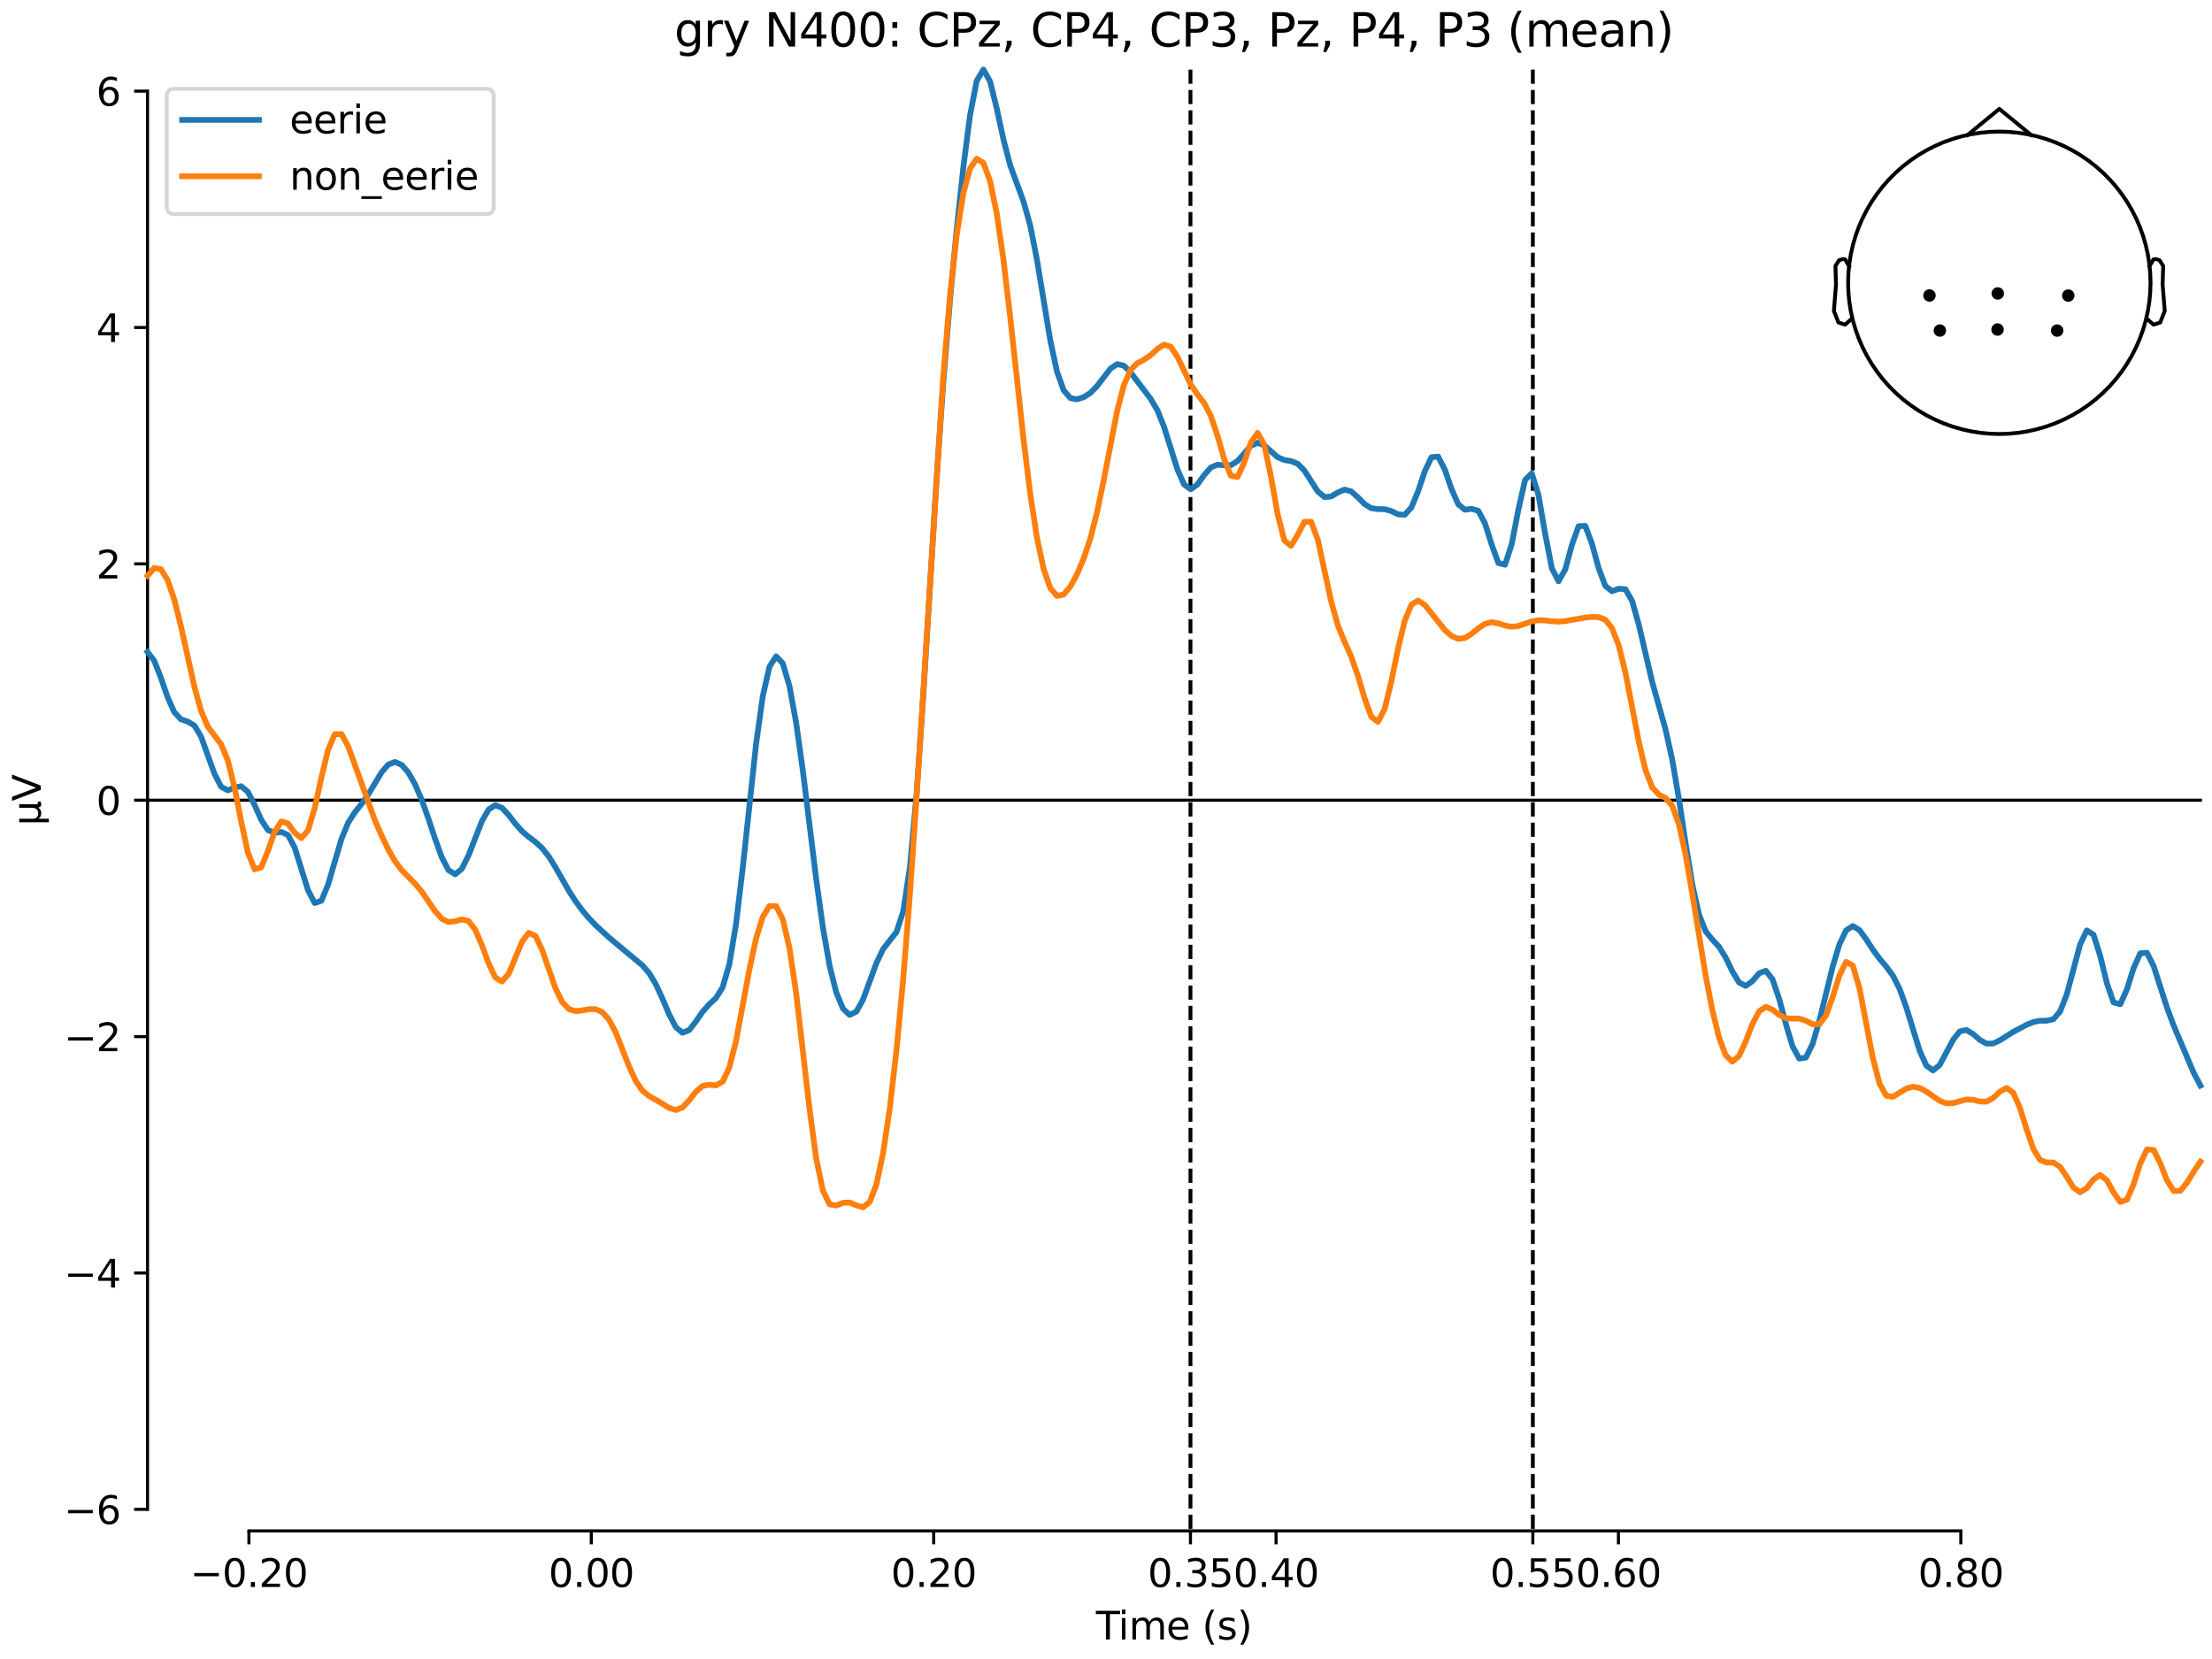 <?xml version="1.0" encoding="utf-8" standalone="no"?>
<!DOCTYPE svg PUBLIC "-//W3C//DTD SVG 1.1//EN"
  "http://www.w3.org/Graphics/SVG/1.1/DTD/svg11.dtd">
<svg xmlns:xlink="http://www.w3.org/1999/xlink" width="576pt" height="432pt" viewBox="0 0 576 432" xmlns="http://www.w3.org/2000/svg" version="1.1">
 <defs>
  <style type="text/css">*{stroke-linejoin: round; stroke-linecap: butt}</style>
 </defs>
 <g id="figure_1">
  <g id="patch_1">
   <path d="M 0 432 
L 576 432 
L 576 0 
L 0 0 
z
" style="fill: #ffffff"/>
  </g>
  <g id="axes_1">
   <g id="patch_2">
    <path d="M 38.421 398.644 
L 573 398.644 
L 573 18.118 
L 38.421 18.118 
L 38.421 398.644 
z
" style="fill: none; opacity: 0"/>
   </g>
   <g id="patch_3">
    <path d="M 38.421 393.032 
L 38.421 23.729 
" style="fill: none; stroke: #000000; stroke-width: 0.8; stroke-linejoin: miter; stroke-linecap: square"/>
   </g>
   <g id="LineCollection_1">
    <path d="M 309.994 18.118 
L 309.994 398.644 
" clip-path="url(#p05d4dc1beb)" style="fill: none; stroke-dasharray: 3.7,1.6; stroke-dashoffset: 0; stroke: #000000"/>
    <path d="M 399.148 18.118 
L 399.148 398.644 
" clip-path="url(#p05d4dc1beb)" style="fill: none; stroke-dasharray: 3.7,1.6; stroke-dashoffset: 0; stroke: #000000"/>
   </g>
   <g id="matplotlib.axis_1">
    <g id="xtick_1">
     <g id="line2d_1">
      <defs>
       <path id="m6ed264c4c6" d="M 0 0 
L 0 3.5 
" style="stroke: #000000; stroke-width: 0.8"/>
      </defs>
      <g>
       <use xlink:href="#m6ed264c4c6" x="64.819" y="398.644" style="stroke: #000000; stroke-width: 0.8"/>
      </g>
     </g>
     <g id="text_1">
      <!-- −0.20 -->
      <g transform="translate(49.496 413.242) scale(0.1 -0.1)">
       <defs>
        <path id="DejaVuSans-2212" d="M 678 2272 
L 4684 2272 
L 4684 1741 
L 678 1741 
L 678 2272 
z
" transform="scale(0.016)"/>
        <path id="DejaVuSans-30" d="M 2034 4250 
Q 1547 4250 1301 3770 
Q 1056 3291 1056 2328 
Q 1056 1369 1301 889 
Q 1547 409 2034 409 
Q 2525 409 2770 889 
Q 3016 1369 3016 2328 
Q 3016 3291 2770 3770 
Q 2525 4250 2034 4250 
z
M 2034 4750 
Q 2819 4750 3233 4129 
Q 3647 3509 3647 2328 
Q 3647 1150 3233 529 
Q 2819 -91 2034 -91 
Q 1250 -91 836 529 
Q 422 1150 422 2328 
Q 422 3509 836 4129 
Q 1250 4750 2034 4750 
z
" transform="scale(0.016)"/>
        <path id="DejaVuSans-2e" d="M 684 794 
L 1344 794 
L 1344 0 
L 684 0 
L 684 794 
z
" transform="scale(0.016)"/>
        <path id="DejaVuSans-32" d="M 1228 531 
L 3431 531 
L 3431 0 
L 469 0 
L 469 531 
Q 828 903 1448 1529 
Q 2069 2156 2228 2338 
Q 2531 2678 2651 2914 
Q 2772 3150 2772 3378 
Q 2772 3750 2511 3984 
Q 2250 4219 1831 4219 
Q 1534 4219 1204 4116 
Q 875 4013 500 3803 
L 500 4441 
Q 881 4594 1212 4672 
Q 1544 4750 1819 4750 
Q 2544 4750 2975 4387 
Q 3406 4025 3406 3419 
Q 3406 3131 3298 2873 
Q 3191 2616 2906 2266 
Q 2828 2175 2409 1742 
Q 1991 1309 1228 531 
z
" transform="scale(0.016)"/>
       </defs>
       <use xlink:href="#DejaVuSans-2212"/>
       <use xlink:href="#DejaVuSans-30" transform="translate(83.789 0)"/>
       <use xlink:href="#DejaVuSans-2e" transform="translate(147.412 0)"/>
       <use xlink:href="#DejaVuSans-32" transform="translate(179.199 0)"/>
       <use xlink:href="#DejaVuSans-30" transform="translate(242.822 0)"/>
      </g>
     </g>
    </g>
    <g id="xtick_2">
     <g id="line2d_2">
      <g>
       <use xlink:href="#m6ed264c4c6" x="153.973" y="398.644" style="stroke: #000000; stroke-width: 0.8"/>
      </g>
     </g>
     <g id="text_2">
      <!-- 0.00 -->
      <g transform="translate(142.84 413.242) scale(0.1 -0.1)">
       <use xlink:href="#DejaVuSans-30"/>
       <use xlink:href="#DejaVuSans-2e" transform="translate(63.623 0)"/>
       <use xlink:href="#DejaVuSans-30" transform="translate(95.41 0)"/>
       <use xlink:href="#DejaVuSans-30" transform="translate(159.033 0)"/>
      </g>
     </g>
    </g>
    <g id="xtick_3">
     <g id="line2d_3">
      <g>
       <use xlink:href="#m6ed264c4c6" x="243.128" y="398.644" style="stroke: #000000; stroke-width: 0.8"/>
      </g>
     </g>
     <g id="text_3">
      <!-- 0.20 -->
      <g transform="translate(231.995 413.242) scale(0.1 -0.1)">
       <use xlink:href="#DejaVuSans-30"/>
       <use xlink:href="#DejaVuSans-2e" transform="translate(63.623 0)"/>
       <use xlink:href="#DejaVuSans-32" transform="translate(95.41 0)"/>
       <use xlink:href="#DejaVuSans-30" transform="translate(159.033 0)"/>
      </g>
     </g>
    </g>
    <g id="xtick_4">
     <g id="line2d_4">
      <g>
       <use xlink:href="#m6ed264c4c6" x="309.994" y="398.644" style="stroke: #000000; stroke-width: 0.8"/>
      </g>
     </g>
     <g id="text_4">
      <!-- 0.35 -->
      <g transform="translate(298.861 413.242) scale(0.1 -0.1)">
       <defs>
        <path id="DejaVuSans-33" d="M 2597 2516 
Q 3050 2419 3304 2112 
Q 3559 1806 3559 1356 
Q 3559 666 3084 287 
Q 2609 -91 1734 -91 
Q 1441 -91 1130 -33 
Q 819 25 488 141 
L 488 750 
Q 750 597 1062 519 
Q 1375 441 1716 441 
Q 2309 441 2620 675 
Q 2931 909 2931 1356 
Q 2931 1769 2642 2001 
Q 2353 2234 1838 2234 
L 1294 2234 
L 1294 2753 
L 1863 2753 
Q 2328 2753 2575 2939 
Q 2822 3125 2822 3475 
Q 2822 3834 2567 4026 
Q 2313 4219 1838 4219 
Q 1578 4219 1281 4162 
Q 984 4106 628 3988 
L 628 4550 
Q 988 4650 1302 4700 
Q 1616 4750 1894 4750 
Q 2613 4750 3031 4423 
Q 3450 4097 3450 3541 
Q 3450 3153 3228 2886 
Q 3006 2619 2597 2516 
z
" transform="scale(0.016)"/>
        <path id="DejaVuSans-35" d="M 691 4666 
L 3169 4666 
L 3169 4134 
L 1269 4134 
L 1269 2991 
Q 1406 3038 1543 3061 
Q 1681 3084 1819 3084 
Q 2600 3084 3056 2656 
Q 3513 2228 3513 1497 
Q 3513 744 3044 326 
Q 2575 -91 1722 -91 
Q 1428 -91 1123 -41 
Q 819 9 494 109 
L 494 744 
Q 775 591 1075 516 
Q 1375 441 1709 441 
Q 2250 441 2565 725 
Q 2881 1009 2881 1497 
Q 2881 1984 2565 2268 
Q 2250 2553 1709 2553 
Q 1456 2553 1204 2497 
Q 953 2441 691 2322 
L 691 4666 
z
" transform="scale(0.016)"/>
       </defs>
       <use xlink:href="#DejaVuSans-30"/>
       <use xlink:href="#DejaVuSans-2e" transform="translate(63.623 0)"/>
       <use xlink:href="#DejaVuSans-33" transform="translate(95.41 0)"/>
       <use xlink:href="#DejaVuSans-35" transform="translate(159.033 0)"/>
      </g>
     </g>
    </g>
    <g id="xtick_5">
     <g id="line2d_5">
      <g>
       <use xlink:href="#m6ed264c4c6" x="332.282" y="398.644" style="stroke: #000000; stroke-width: 0.8"/>
      </g>
     </g>
     <g id="text_5">
      <!-- 0.40 -->
      <g transform="translate(321.15 413.242) scale(0.1 -0.1)">
       <defs>
        <path id="DejaVuSans-34" d="M 2419 4116 
L 825 1625 
L 2419 1625 
L 2419 4116 
z
M 2253 4666 
L 3047 4666 
L 3047 1625 
L 3713 1625 
L 3713 1100 
L 3047 1100 
L 3047 0 
L 2419 0 
L 2419 1100 
L 313 1100 
L 313 1709 
L 2253 4666 
z
" transform="scale(0.016)"/>
       </defs>
       <use xlink:href="#DejaVuSans-30"/>
       <use xlink:href="#DejaVuSans-2e" transform="translate(63.623 0)"/>
       <use xlink:href="#DejaVuSans-34" transform="translate(95.41 0)"/>
       <use xlink:href="#DejaVuSans-30" transform="translate(159.033 0)"/>
      </g>
     </g>
    </g>
    <g id="xtick_6">
     <g id="line2d_6">
      <g>
       <use xlink:href="#m6ed264c4c6" x="399.148" y="398.644" style="stroke: #000000; stroke-width: 0.8"/>
      </g>
     </g>
     <g id="text_6">
      <!-- 0.55 -->
      <g transform="translate(388.016 413.242) scale(0.1 -0.1)">
       <use xlink:href="#DejaVuSans-30"/>
       <use xlink:href="#DejaVuSans-2e" transform="translate(63.623 0)"/>
       <use xlink:href="#DejaVuSans-35" transform="translate(95.41 0)"/>
       <use xlink:href="#DejaVuSans-35" transform="translate(159.033 0)"/>
      </g>
     </g>
    </g>
    <g id="xtick_7">
     <g id="line2d_7">
      <g>
       <use xlink:href="#m6ed264c4c6" x="421.437" y="398.644" style="stroke: #000000; stroke-width: 0.8"/>
      </g>
     </g>
     <g id="text_7">
      <!-- 0.60 -->
      <g transform="translate(410.304 413.242) scale(0.1 -0.1)">
       <defs>
        <path id="DejaVuSans-36" d="M 2113 2584 
Q 1688 2584 1439 2293 
Q 1191 2003 1191 1497 
Q 1191 994 1439 701 
Q 1688 409 2113 409 
Q 2538 409 2786 701 
Q 3034 994 3034 1497 
Q 3034 2003 2786 2293 
Q 2538 2584 2113 2584 
z
M 3366 4563 
L 3366 3988 
Q 3128 4100 2886 4159 
Q 2644 4219 2406 4219 
Q 1781 4219 1451 3797 
Q 1122 3375 1075 2522 
Q 1259 2794 1537 2939 
Q 1816 3084 2150 3084 
Q 2853 3084 3261 2657 
Q 3669 2231 3669 1497 
Q 3669 778 3244 343 
Q 2819 -91 2113 -91 
Q 1303 -91 875 529 
Q 447 1150 447 2328 
Q 447 3434 972 4092 
Q 1497 4750 2381 4750 
Q 2619 4750 2861 4703 
Q 3103 4656 3366 4563 
z
" transform="scale(0.016)"/>
       </defs>
       <use xlink:href="#DejaVuSans-30"/>
       <use xlink:href="#DejaVuSans-2e" transform="translate(63.623 0)"/>
       <use xlink:href="#DejaVuSans-36" transform="translate(95.41 0)"/>
       <use xlink:href="#DejaVuSans-30" transform="translate(159.033 0)"/>
      </g>
     </g>
    </g>
    <g id="xtick_8">
     <g id="line2d_8">
      <g>
       <use xlink:href="#m6ed264c4c6" x="510.592" y="398.644" style="stroke: #000000; stroke-width: 0.8"/>
      </g>
     </g>
     <g id="text_8">
      <!-- 0.80 -->
      <g transform="translate(499.459 413.242) scale(0.1 -0.1)">
       <defs>
        <path id="DejaVuSans-38" d="M 2034 2216 
Q 1584 2216 1326 1975 
Q 1069 1734 1069 1313 
Q 1069 891 1326 650 
Q 1584 409 2034 409 
Q 2484 409 2743 651 
Q 3003 894 3003 1313 
Q 3003 1734 2745 1975 
Q 2488 2216 2034 2216 
z
M 1403 2484 
Q 997 2584 770 2862 
Q 544 3141 544 3541 
Q 544 4100 942 4425 
Q 1341 4750 2034 4750 
Q 2731 4750 3128 4425 
Q 3525 4100 3525 3541 
Q 3525 3141 3298 2862 
Q 3072 2584 2669 2484 
Q 3125 2378 3379 2068 
Q 3634 1759 3634 1313 
Q 3634 634 3220 271 
Q 2806 -91 2034 -91 
Q 1263 -91 848 271 
Q 434 634 434 1313 
Q 434 1759 690 2068 
Q 947 2378 1403 2484 
z
M 1172 3481 
Q 1172 3119 1398 2916 
Q 1625 2713 2034 2713 
Q 2441 2713 2670 2916 
Q 2900 3119 2900 3481 
Q 2900 3844 2670 4047 
Q 2441 4250 2034 4250 
Q 1625 4250 1398 4047 
Q 1172 3844 1172 3481 
z
" transform="scale(0.016)"/>
       </defs>
       <use xlink:href="#DejaVuSans-30"/>
       <use xlink:href="#DejaVuSans-2e" transform="translate(63.623 0)"/>
       <use xlink:href="#DejaVuSans-38" transform="translate(95.41 0)"/>
       <use xlink:href="#DejaVuSans-30" transform="translate(159.033 0)"/>
      </g>
     </g>
    </g>
    <g id="text_9">
     <!-- Time (s) -->
     <g transform="translate(285.381 426.92) scale(0.1 -0.1)">
      <defs>
       <path id="DejaVuSans-54" d="M -19 4666 
L 3928 4666 
L 3928 4134 
L 2272 4134 
L 2272 0 
L 1638 0 
L 1638 4134 
L -19 4134 
L -19 4666 
z
" transform="scale(0.016)"/>
       <path id="DejaVuSans-69" d="M 603 3500 
L 1178 3500 
L 1178 0 
L 603 0 
L 603 3500 
z
M 603 4863 
L 1178 4863 
L 1178 4134 
L 603 4134 
L 603 4863 
z
" transform="scale(0.016)"/>
       <path id="DejaVuSans-6d" d="M 3328 2828 
Q 3544 3216 3844 3400 
Q 4144 3584 4550 3584 
Q 5097 3584 5394 3201 
Q 5691 2819 5691 2113 
L 5691 0 
L 5113 0 
L 5113 2094 
Q 5113 2597 4934 2840 
Q 4756 3084 4391 3084 
Q 3944 3084 3684 2787 
Q 3425 2491 3425 1978 
L 3425 0 
L 2847 0 
L 2847 2094 
Q 2847 2600 2669 2842 
Q 2491 3084 2119 3084 
Q 1678 3084 1418 2786 
Q 1159 2488 1159 1978 
L 1159 0 
L 581 0 
L 581 3500 
L 1159 3500 
L 1159 2956 
Q 1356 3278 1631 3431 
Q 1906 3584 2284 3584 
Q 2666 3584 2933 3390 
Q 3200 3197 3328 2828 
z
" transform="scale(0.016)"/>
       <path id="DejaVuSans-65" d="M 3597 1894 
L 3597 1613 
L 953 1613 
Q 991 1019 1311 708 
Q 1631 397 2203 397 
Q 2534 397 2845 478 
Q 3156 559 3463 722 
L 3463 178 
Q 3153 47 2828 -22 
Q 2503 -91 2169 -91 
Q 1331 -91 842 396 
Q 353 884 353 1716 
Q 353 2575 817 3079 
Q 1281 3584 2069 3584 
Q 2775 3584 3186 3129 
Q 3597 2675 3597 1894 
z
M 3022 2063 
Q 3016 2534 2758 2815 
Q 2500 3097 2075 3097 
Q 1594 3097 1305 2825 
Q 1016 2553 972 2059 
L 3022 2063 
z
" transform="scale(0.016)"/>
       <path id="DejaVuSans-20" transform="scale(0.016)"/>
       <path id="DejaVuSans-28" d="M 1984 4856 
Q 1566 4138 1362 3434 
Q 1159 2731 1159 2009 
Q 1159 1288 1364 580 
Q 1569 -128 1984 -844 
L 1484 -844 
Q 1016 -109 783 600 
Q 550 1309 550 2009 
Q 550 2706 781 3412 
Q 1013 4119 1484 4856 
L 1984 4856 
z
" transform="scale(0.016)"/>
       <path id="DejaVuSans-73" d="M 2834 3397 
L 2834 2853 
Q 2591 2978 2328 3040 
Q 2066 3103 1784 3103 
Q 1356 3103 1142 2972 
Q 928 2841 928 2578 
Q 928 2378 1081 2264 
Q 1234 2150 1697 2047 
L 1894 2003 
Q 2506 1872 2764 1633 
Q 3022 1394 3022 966 
Q 3022 478 2636 193 
Q 2250 -91 1575 -91 
Q 1294 -91 989 -36 
Q 684 19 347 128 
L 347 722 
Q 666 556 975 473 
Q 1284 391 1588 391 
Q 1994 391 2212 530 
Q 2431 669 2431 922 
Q 2431 1156 2273 1281 
Q 2116 1406 1581 1522 
L 1381 1569 
Q 847 1681 609 1914 
Q 372 2147 372 2553 
Q 372 3047 722 3315 
Q 1072 3584 1716 3584 
Q 2034 3584 2315 3537 
Q 2597 3491 2834 3397 
z
" transform="scale(0.016)"/>
       <path id="DejaVuSans-29" d="M 513 4856 
L 1013 4856 
Q 1481 4119 1714 3412 
Q 1947 2706 1947 2009 
Q 1947 1309 1714 600 
Q 1481 -109 1013 -844 
L 513 -844 
Q 928 -128 1133 580 
Q 1338 1288 1338 2009 
Q 1338 2731 1133 3434 
Q 928 4138 513 4856 
z
" transform="scale(0.016)"/>
      </defs>
      <use xlink:href="#DejaVuSans-54"/>
      <use xlink:href="#DejaVuSans-69" transform="translate(57.959 0)"/>
      <use xlink:href="#DejaVuSans-6d" transform="translate(85.742 0)"/>
      <use xlink:href="#DejaVuSans-65" transform="translate(183.154 0)"/>
      <use xlink:href="#DejaVuSans-20" transform="translate(244.678 0)"/>
      <use xlink:href="#DejaVuSans-28" transform="translate(276.465 0)"/>
      <use xlink:href="#DejaVuSans-73" transform="translate(315.479 0)"/>
      <use xlink:href="#DejaVuSans-29" transform="translate(367.578 0)"/>
     </g>
    </g>
   </g>
   <g id="matplotlib.axis_2">
    <g id="ytick_1">
     <g id="line2d_9">
      <defs>
       <path id="m7c2a00a573" d="M 0 0 
L -3.5 0 
" style="stroke: #000000; stroke-width: 0.8"/>
      </defs>
      <g>
       <use xlink:href="#m7c2a00a573" x="38.421" y="393.032" style="stroke: #000000; stroke-width: 0.8"/>
      </g>
     </g>
     <g id="text_10">
      <!-- −6 -->
      <g transform="translate(16.678 396.832) scale(0.1 -0.1)">
       <use xlink:href="#DejaVuSans-2212"/>
       <use xlink:href="#DejaVuSans-36" transform="translate(83.789 0)"/>
      </g>
     </g>
    </g>
    <g id="ytick_2">
     <g id="line2d_10">
      <g>
       <use xlink:href="#m7c2a00a573" x="38.421" y="331.482" style="stroke: #000000; stroke-width: 0.8"/>
      </g>
     </g>
     <g id="text_11">
      <!-- −4 -->
      <g transform="translate(16.678 335.281) scale(0.1 -0.1)">
       <use xlink:href="#DejaVuSans-2212"/>
       <use xlink:href="#DejaVuSans-34" transform="translate(83.789 0)"/>
      </g>
     </g>
    </g>
    <g id="ytick_3">
     <g id="line2d_11">
      <g>
       <use xlink:href="#m7c2a00a573" x="38.421" y="269.931" style="stroke: #000000; stroke-width: 0.8"/>
      </g>
     </g>
     <g id="text_12">
      <!-- −2 -->
      <g transform="translate(16.678 273.731) scale(0.1 -0.1)">
       <use xlink:href="#DejaVuSans-2212"/>
       <use xlink:href="#DejaVuSans-32" transform="translate(83.789 0)"/>
      </g>
     </g>
    </g>
    <g id="ytick_4">
     <g id="line2d_12">
      <g>
       <use xlink:href="#m7c2a00a573" x="38.421" y="208.381" style="stroke: #000000; stroke-width: 0.8"/>
      </g>
     </g>
     <g id="text_13">
      <!-- 0 -->
      <g transform="translate(25.058 212.18) scale(0.1 -0.1)">
       <use xlink:href="#DejaVuSans-30"/>
      </g>
     </g>
    </g>
    <g id="ytick_5">
     <g id="line2d_13">
      <g>
       <use xlink:href="#m7c2a00a573" x="38.421" y="146.83" style="stroke: #000000; stroke-width: 0.8"/>
      </g>
     </g>
     <g id="text_14">
      <!-- 2 -->
      <g transform="translate(25.058 150.63) scale(0.1 -0.1)">
       <use xlink:href="#DejaVuSans-32"/>
      </g>
     </g>
    </g>
    <g id="ytick_6">
     <g id="line2d_14">
      <g>
       <use xlink:href="#m7c2a00a573" x="38.421" y="85.28" style="stroke: #000000; stroke-width: 0.8"/>
      </g>
     </g>
     <g id="text_15">
      <!-- 4 -->
      <g transform="translate(25.058 89.079) scale(0.1 -0.1)">
       <use xlink:href="#DejaVuSans-34"/>
      </g>
     </g>
    </g>
    <g id="ytick_7">
     <g id="line2d_15">
      <g>
       <use xlink:href="#m7c2a00a573" x="38.421" y="23.729" style="stroke: #000000; stroke-width: 0.8"/>
      </g>
     </g>
     <g id="text_16">
      <!-- 6 -->
      <g transform="translate(25.058 27.529) scale(0.1 -0.1)">
       <use xlink:href="#DejaVuSans-36"/>
      </g>
     </g>
    </g>
    <g id="text_17">
     <!-- µV -->
     <g transform="translate(10.599 214.982) rotate(-90) scale(0.1 -0.1)">
      <defs>
       <path id="DejaVuSans-b5" d="M 544 -1331 
L 544 3500 
L 1119 3500 
L 1119 1325 
Q 1119 872 1334 640 
Q 1550 409 1972 409 
Q 2434 409 2667 671 
Q 2900 934 2900 1459 
L 2900 3500 
L 3475 3500 
L 3475 806 
Q 3475 619 3529 530 
Q 3584 441 3700 441 
Q 3728 441 3778 458 
Q 3828 475 3916 513 
L 3916 50 
Q 3788 -22 3673 -56 
Q 3559 -91 3450 -91 
Q 3234 -91 3106 31 
Q 2978 153 2931 403 
Q 2775 156 2548 32 
Q 2322 -91 2016 -91 
Q 1697 -91 1473 31 
Q 1250 153 1119 397 
L 1119 -1331 
L 544 -1331 
z
" transform="scale(0.016)"/>
       <path id="DejaVuSans-56" d="M 1831 0 
L 50 4666 
L 709 4666 
L 2188 738 
L 3669 4666 
L 4325 4666 
L 2547 0 
L 1831 0 
z
" transform="scale(0.016)"/>
      </defs>
      <use xlink:href="#DejaVuSans-b5"/>
      <use xlink:href="#DejaVuSans-56" transform="translate(63.623 0)"/>
     </g>
    </g>
   </g>
   <g id="patch_4">
    <path d="M 64.819 398.644 
L 510.592 398.644 
" style="fill: none; stroke: #000000; stroke-width: 0.8; stroke-linejoin: miter; stroke-linecap: square"/>
   </g>
   <g id="patch_5">
    <path d="M 38.421 208.381 
L 573 208.381 
" style="fill: none; stroke: #000000; stroke-width: 0.8; stroke-linejoin: miter; stroke-linecap: square"/>
   </g>
   <g id="text_18">
    <!-- gry N400: CPz, CP4, CP3, Pz, P4, P3 (mean) -->
    <g transform="translate(175.59 12.118) scale(0.12 -0.12)">
     <defs>
      <path id="DejaVuSans-67" d="M 2906 1791 
Q 2906 2416 2648 2759 
Q 2391 3103 1925 3103 
Q 1463 3103 1205 2759 
Q 947 2416 947 1791 
Q 947 1169 1205 825 
Q 1463 481 1925 481 
Q 2391 481 2648 825 
Q 2906 1169 2906 1791 
z
M 3481 434 
Q 3481 -459 3084 -895 
Q 2688 -1331 1869 -1331 
Q 1566 -1331 1297 -1286 
Q 1028 -1241 775 -1147 
L 775 -588 
Q 1028 -725 1275 -790 
Q 1522 -856 1778 -856 
Q 2344 -856 2625 -561 
Q 2906 -266 2906 331 
L 2906 616 
Q 2728 306 2450 153 
Q 2172 0 1784 0 
Q 1141 0 747 490 
Q 353 981 353 1791 
Q 353 2603 747 3093 
Q 1141 3584 1784 3584 
Q 2172 3584 2450 3431 
Q 2728 3278 2906 2969 
L 2906 3500 
L 3481 3500 
L 3481 434 
z
" transform="scale(0.016)"/>
      <path id="DejaVuSans-72" d="M 2631 2963 
Q 2534 3019 2420 3045 
Q 2306 3072 2169 3072 
Q 1681 3072 1420 2755 
Q 1159 2438 1159 1844 
L 1159 0 
L 581 0 
L 581 3500 
L 1159 3500 
L 1159 2956 
Q 1341 3275 1631 3429 
Q 1922 3584 2338 3584 
Q 2397 3584 2469 3576 
Q 2541 3569 2628 3553 
L 2631 2963 
z
" transform="scale(0.016)"/>
      <path id="DejaVuSans-79" d="M 2059 -325 
Q 1816 -950 1584 -1140 
Q 1353 -1331 966 -1331 
L 506 -1331 
L 506 -850 
L 844 -850 
Q 1081 -850 1212 -737 
Q 1344 -625 1503 -206 
L 1606 56 
L 191 3500 
L 800 3500 
L 1894 763 
L 2988 3500 
L 3597 3500 
L 2059 -325 
z
" transform="scale(0.016)"/>
      <path id="DejaVuSans-4e" d="M 628 4666 
L 1478 4666 
L 3547 763 
L 3547 4666 
L 4159 4666 
L 4159 0 
L 3309 0 
L 1241 3903 
L 1241 0 
L 628 0 
L 628 4666 
z
" transform="scale(0.016)"/>
      <path id="DejaVuSans-3a" d="M 750 794 
L 1409 794 
L 1409 0 
L 750 0 
L 750 794 
z
M 750 3309 
L 1409 3309 
L 1409 2516 
L 750 2516 
L 750 3309 
z
" transform="scale(0.016)"/>
      <path id="DejaVuSans-43" d="M 4122 4306 
L 4122 3641 
Q 3803 3938 3442 4084 
Q 3081 4231 2675 4231 
Q 1875 4231 1450 3742 
Q 1025 3253 1025 2328 
Q 1025 1406 1450 917 
Q 1875 428 2675 428 
Q 3081 428 3442 575 
Q 3803 722 4122 1019 
L 4122 359 
Q 3791 134 3420 21 
Q 3050 -91 2638 -91 
Q 1578 -91 968 557 
Q 359 1206 359 2328 
Q 359 3453 968 4101 
Q 1578 4750 2638 4750 
Q 3056 4750 3426 4639 
Q 3797 4528 4122 4306 
z
" transform="scale(0.016)"/>
      <path id="DejaVuSans-50" d="M 1259 4147 
L 1259 2394 
L 2053 2394 
Q 2494 2394 2734 2622 
Q 2975 2850 2975 3272 
Q 2975 3691 2734 3919 
Q 2494 4147 2053 4147 
L 1259 4147 
z
M 628 4666 
L 2053 4666 
Q 2838 4666 3239 4311 
Q 3641 3956 3641 3272 
Q 3641 2581 3239 2228 
Q 2838 1875 2053 1875 
L 1259 1875 
L 1259 0 
L 628 0 
L 628 4666 
z
" transform="scale(0.016)"/>
      <path id="DejaVuSans-7a" d="M 353 3500 
L 3084 3500 
L 3084 2975 
L 922 459 
L 3084 459 
L 3084 0 
L 275 0 
L 275 525 
L 2438 3041 
L 353 3041 
L 353 3500 
z
" transform="scale(0.016)"/>
      <path id="DejaVuSans-2c" d="M 750 794 
L 1409 794 
L 1409 256 
L 897 -744 
L 494 -744 
L 750 256 
L 750 794 
z
" transform="scale(0.016)"/>
      <path id="DejaVuSans-61" d="M 2194 1759 
Q 1497 1759 1228 1600 
Q 959 1441 959 1056 
Q 959 750 1161 570 
Q 1363 391 1709 391 
Q 2188 391 2477 730 
Q 2766 1069 2766 1631 
L 2766 1759 
L 2194 1759 
z
M 3341 1997 
L 3341 0 
L 2766 0 
L 2766 531 
Q 2569 213 2275 61 
Q 1981 -91 1556 -91 
Q 1019 -91 701 211 
Q 384 513 384 1019 
Q 384 1609 779 1909 
Q 1175 2209 1959 2209 
L 2766 2209 
L 2766 2266 
Q 2766 2663 2505 2880 
Q 2244 3097 1772 3097 
Q 1472 3097 1187 3025 
Q 903 2953 641 2809 
L 641 3341 
Q 956 3463 1253 3523 
Q 1550 3584 1831 3584 
Q 2591 3584 2966 3190 
Q 3341 2797 3341 1997 
z
" transform="scale(0.016)"/>
      <path id="DejaVuSans-6e" d="M 3513 2113 
L 3513 0 
L 2938 0 
L 2938 2094 
Q 2938 2591 2744 2837 
Q 2550 3084 2163 3084 
Q 1697 3084 1428 2787 
Q 1159 2491 1159 1978 
L 1159 0 
L 581 0 
L 581 3500 
L 1159 3500 
L 1159 2956 
Q 1366 3272 1645 3428 
Q 1925 3584 2291 3584 
Q 2894 3584 3203 3211 
Q 3513 2838 3513 2113 
z
" transform="scale(0.016)"/>
     </defs>
     <use xlink:href="#DejaVuSans-67"/>
     <use xlink:href="#DejaVuSans-72" transform="translate(63.477 0)"/>
     <use xlink:href="#DejaVuSans-79" transform="translate(104.59 0)"/>
     <use xlink:href="#DejaVuSans-20" transform="translate(163.77 0)"/>
     <use xlink:href="#DejaVuSans-4e" transform="translate(195.557 0)"/>
     <use xlink:href="#DejaVuSans-34" transform="translate(270.361 0)"/>
     <use xlink:href="#DejaVuSans-30" transform="translate(333.984 0)"/>
     <use xlink:href="#DejaVuSans-30" transform="translate(397.607 0)"/>
     <use xlink:href="#DejaVuSans-3a" transform="translate(461.23 0)"/>
     <use xlink:href="#DejaVuSans-20" transform="translate(494.922 0)"/>
     <use xlink:href="#DejaVuSans-43" transform="translate(526.709 0)"/>
     <use xlink:href="#DejaVuSans-50" transform="translate(596.533 0)"/>
     <use xlink:href="#DejaVuSans-7a" transform="translate(656.836 0)"/>
     <use xlink:href="#DejaVuSans-2c" transform="translate(709.326 0)"/>
     <use xlink:href="#DejaVuSans-20" transform="translate(741.113 0)"/>
     <use xlink:href="#DejaVuSans-43" transform="translate(772.9 0)"/>
     <use xlink:href="#DejaVuSans-50" transform="translate(842.725 0)"/>
     <use xlink:href="#DejaVuSans-34" transform="translate(903.027 0)"/>
     <use xlink:href="#DejaVuSans-2c" transform="translate(966.65 0)"/>
     <use xlink:href="#DejaVuSans-20" transform="translate(998.438 0)"/>
     <use xlink:href="#DejaVuSans-43" transform="translate(1030.225 0)"/>
     <use xlink:href="#DejaVuSans-50" transform="translate(1100.049 0)"/>
     <use xlink:href="#DejaVuSans-33" transform="translate(1160.352 0)"/>
     <use xlink:href="#DejaVuSans-2c" transform="translate(1223.975 0)"/>
     <use xlink:href="#DejaVuSans-20" transform="translate(1255.762 0)"/>
     <use xlink:href="#DejaVuSans-50" transform="translate(1287.549 0)"/>
     <use xlink:href="#DejaVuSans-7a" transform="translate(1347.852 0)"/>
     <use xlink:href="#DejaVuSans-2c" transform="translate(1400.342 0)"/>
     <use xlink:href="#DejaVuSans-20" transform="translate(1432.129 0)"/>
     <use xlink:href="#DejaVuSans-50" transform="translate(1463.916 0)"/>
     <use xlink:href="#DejaVuSans-34" transform="translate(1524.219 0)"/>
     <use xlink:href="#DejaVuSans-2c" transform="translate(1587.842 0)"/>
     <use xlink:href="#DejaVuSans-20" transform="translate(1619.629 0)"/>
     <use xlink:href="#DejaVuSans-50" transform="translate(1651.416 0)"/>
     <use xlink:href="#DejaVuSans-33" transform="translate(1711.719 0)"/>
     <use xlink:href="#DejaVuSans-20" transform="translate(1775.342 0)"/>
     <use xlink:href="#DejaVuSans-28" transform="translate(1807.129 0)"/>
     <use xlink:href="#DejaVuSans-6d" transform="translate(1846.143 0)"/>
     <use xlink:href="#DejaVuSans-65" transform="translate(1943.555 0)"/>
     <use xlink:href="#DejaVuSans-61" transform="translate(2005.078 0)"/>
     <use xlink:href="#DejaVuSans-6e" transform="translate(2066.357 0)"/>
     <use xlink:href="#DejaVuSans-29" transform="translate(2129.736 0)"/>
    </g>
   </g>
   <g id="legend_1">
    <g id="patch_6">
     <path d="M 45.421 55.753 
L 126.563 55.753 
Q 128.563 55.753 128.563 53.753 
L 128.563 25.118 
Q 128.563 23.118 126.563 23.118 
L 45.421 23.118 
Q 43.421 23.118 43.421 25.118 
L 43.421 53.753 
Q 43.421 55.753 45.421 55.753 
z
" style="fill: #ffffff; opacity: 0.8; stroke: #cccccc; stroke-linejoin: miter"/>
    </g>
    <g id="line2d_16">
     <path d="M 47.421 31.217 
L 57.421 31.217 
L 67.421 31.217 
" style="fill: none; stroke: #1f77b4; stroke-width: 1.5; stroke-linecap: square"/>
    </g>
    <g id="text_19">
     <!-- eerie -->
     <g transform="translate(75.421 34.717) scale(0.1 -0.1)">
      <use xlink:href="#DejaVuSans-65"/>
      <use xlink:href="#DejaVuSans-65" transform="translate(61.523 0)"/>
      <use xlink:href="#DejaVuSans-72" transform="translate(123.047 0)"/>
      <use xlink:href="#DejaVuSans-69" transform="translate(164.16 0)"/>
      <use xlink:href="#DejaVuSans-65" transform="translate(191.943 0)"/>
     </g>
    </g>
    <g id="line2d_17">
     <path d="M 47.421 45.895 
L 57.421 45.895 
L 67.421 45.895 
" style="fill: none; stroke: #ff7f0e; stroke-width: 1.5; stroke-linecap: square"/>
    </g>
    <g id="text_20">
     <!-- non_eerie -->
     <g transform="translate(75.421 49.395) scale(0.1 -0.1)">
      <defs>
       <path id="DejaVuSans-6f" d="M 1959 3097 
Q 1497 3097 1228 2736 
Q 959 2375 959 1747 
Q 959 1119 1226 758 
Q 1494 397 1959 397 
Q 2419 397 2687 759 
Q 2956 1122 2956 1747 
Q 2956 2369 2687 2733 
Q 2419 3097 1959 3097 
z
M 1959 3584 
Q 2709 3584 3137 3096 
Q 3566 2609 3566 1747 
Q 3566 888 3137 398 
Q 2709 -91 1959 -91 
Q 1206 -91 779 398 
Q 353 888 353 1747 
Q 353 2609 779 3096 
Q 1206 3584 1959 3584 
z
" transform="scale(0.016)"/>
       <path id="DejaVuSans-5f" d="M 3263 -1063 
L 3263 -1509 
L -63 -1509 
L -63 -1063 
L 3263 -1063 
z
" transform="scale(0.016)"/>
      </defs>
      <use xlink:href="#DejaVuSans-6e"/>
      <use xlink:href="#DejaVuSans-6f" transform="translate(63.379 0)"/>
      <use xlink:href="#DejaVuSans-6e" transform="translate(124.561 0)"/>
      <use xlink:href="#DejaVuSans-5f" transform="translate(187.939 0)"/>
      <use xlink:href="#DejaVuSans-65" transform="translate(237.939 0)"/>
      <use xlink:href="#DejaVuSans-65" transform="translate(299.463 0)"/>
      <use xlink:href="#DejaVuSans-72" transform="translate(360.986 0)"/>
      <use xlink:href="#DejaVuSans-69" transform="translate(402.1 0)"/>
      <use xlink:href="#DejaVuSans-65" transform="translate(429.883 0)"/>
     </g>
    </g>
   </g>
   <g id="line2d_18">
    <path d="M 38.421 169.764 
L 40.162 172.061 
L 41.903 176.501 
L 43.644 181.572 
L 45.386 185.455 
L 47.127 187.311 
L 48.868 187.888 
L 50.61 188.919 
L 52.351 191.806 
L 55.834 201.47 
L 57.575 204.855 
L 59.316 205.794 
L 61.057 205.119 
L 62.799 204.728 
L 64.54 206.182 
L 66.281 209.57 
L 68.023 213.479 
L 69.764 216.14 
L 71.505 216.87 
L 73.247 216.645 
L 74.988 217.436 
L 76.729 220.695 
L 80.212 231.836 
L 81.953 235.16 
L 83.694 234.563 
L 85.436 230.317 
L 88.918 218.453 
L 90.66 214.236 
L 92.401 211.516 
L 94.142 209.364 
L 95.883 206.903 
L 99.366 201.102 
L 101.107 199.082 
L 102.849 198.42 
L 104.59 199.175 
L 106.331 201.168 
L 108.073 204.225 
L 109.814 208.275 
L 111.555 213.163 
L 113.296 218.423 
L 115.038 223.232 
L 116.779 226.579 
L 118.52 227.669 
L 120.262 226.245 
L 122.003 222.744 
L 125.486 213.841 
L 127.227 210.804 
L 128.968 209.662 
L 130.709 210.344 
L 132.451 212.236 
L 134.192 214.486 
L 135.933 216.441 
L 137.675 217.936 
L 139.416 219.238 
L 141.157 220.828 
L 142.899 223.031 
L 144.64 225.829 
L 148.122 231.95 
L 149.864 234.67 
L 151.605 237.034 
L 153.346 239.088 
L 155.088 240.909 
L 158.57 244.114 
L 163.794 248.486 
L 167.277 251.361 
L 169.018 253.37 
L 170.759 256.257 
L 172.501 260.05 
L 174.242 264.153 
L 175.983 267.464 
L 177.725 268.939 
L 179.466 268.234 
L 181.207 266.003 
L 182.948 263.465 
L 184.69 261.511 
L 186.431 259.895 
L 188.172 257.092 
L 189.914 251.105 
L 191.655 240.654 
L 193.396 226.112 
L 196.879 193.772 
L 198.62 181.34 
L 200.361 173.635 
L 202.103 170.903 
L 203.844 172.77 
L 205.585 178.726 
L 207.327 188.29 
L 209.068 200.757 
L 212.551 229.03 
L 214.292 241.586 
L 216.033 251.503 
L 217.774 258.472 
L 219.516 262.66 
L 221.257 264.285 
L 222.998 263.421 
L 224.74 260.273 
L 228.222 250.773 
L 229.964 247.123 
L 233.446 242.683 
L 235.187 237.381 
L 236.929 225.914 
L 238.67 206.817 
L 240.411 181.243 
L 243.894 124.429 
L 245.635 99.516 
L 247.377 78.243 
L 249.118 59.783 
L 250.859 43.487 
L 252.6 29.996 
L 254.342 21.029 
L 256.083 18.118 
L 257.824 21.226 
L 259.566 28.32 
L 261.307 36.37 
L 263.048 43.042 
L 266.531 52.505 
L 268.272 58.739 
L 270.013 67.593 
L 273.496 88.67 
L 275.237 96.77 
L 276.979 101.629 
L 278.72 103.664 
L 280.461 103.972 
L 282.203 103.43 
L 283.944 102.312 
L 285.685 100.515 
L 289.168 95.982 
L 290.909 94.82 
L 292.65 95.227 
L 294.392 96.974 
L 299.616 103.836 
L 301.357 106.792 
L 303.098 111.108 
L 306.581 122.201 
L 308.322 126.154 
L 310.063 127.41 
L 311.805 126.158 
L 313.546 123.728 
L 315.287 121.736 
L 317.029 121.001 
L 318.77 121.161 
L 320.511 121.134 
L 322.253 120.061 
L 325.735 116.091 
L 327.476 115.28 
L 329.218 115.983 
L 332.7 119.056 
L 334.442 119.793 
L 336.183 120.064 
L 337.924 120.758 
L 339.666 122.56 
L 343.148 127.976 
L 344.889 129.429 
L 346.631 129.287 
L 348.372 128.228 
L 350.113 127.489 
L 351.855 127.953 
L 353.596 129.512 
L 355.337 131.277 
L 357.079 132.343 
L 358.82 132.564 
L 360.561 132.584 
L 362.302 133.072 
L 364.044 133.926 
L 365.785 134.05 
L 367.526 132.14 
L 369.268 127.917 
L 371.009 122.738 
L 372.75 119.067 
L 374.492 118.894 
L 376.233 122.308 
L 377.974 127.346 
L 379.715 131.304 
L 381.457 132.735 
L 383.198 132.493 
L 384.939 133.016 
L 386.681 136.266 
L 388.422 141.787 
L 390.163 146.591 
L 391.905 147.059 
L 393.646 141.692 
L 395.387 132.688 
L 397.128 124.974 
L 398.87 123.246 
L 400.611 128.895 
L 402.352 138.956 
L 404.094 147.965 
L 405.835 151.367 
L 407.576 148.303 
L 409.318 141.915 
L 411.059 137.015 
L 412.8 136.94 
L 414.541 141.584 
L 416.283 147.95 
L 418.024 152.58 
L 419.765 153.949 
L 421.507 153.308 
L 423.248 153.425 
L 424.989 156.47 
L 426.731 162.625 
L 430.213 177.516 
L 433.696 189.93 
L 435.437 197.754 
L 437.178 207.953 
L 438.92 219.535 
L 440.661 230.265 
L 442.402 238.096 
L 444.144 242.5 
L 445.885 244.665 
L 447.626 246.527 
L 449.367 249.368 
L 451.109 252.935 
L 452.85 255.84 
L 454.591 256.731 
L 456.333 255.469 
L 458.074 253.454 
L 459.815 252.789 
L 461.557 255.003 
L 463.298 260.119 
L 465.039 266.66 
L 466.78 272.461 
L 468.522 275.656 
L 470.263 275.378 
L 472.004 271.816 
L 473.746 265.865 
L 477.228 251.718 
L 478.97 245.927 
L 480.711 242.285 
L 482.452 241.136 
L 484.193 242.188 
L 485.935 244.57 
L 487.676 247.262 
L 489.417 249.627 
L 491.159 251.677 
L 492.9 254.041 
L 494.641 257.473 
L 496.383 262.292 
L 499.865 273.577 
L 501.606 277.465 
L 503.348 278.739 
L 505.089 277.325 
L 508.572 270.782 
L 510.313 268.58 
L 512.054 268.199 
L 513.796 269.264 
L 515.537 270.782 
L 517.278 271.751 
L 519.019 271.721 
L 520.761 270.897 
L 524.243 268.699 
L 527.726 266.857 
L 529.467 266.138 
L 531.209 265.8 
L 532.95 265.792 
L 534.691 265.398 
L 536.432 263.412 
L 538.174 258.96 
L 541.656 245.947 
L 543.398 242.278 
L 545.139 243.382 
L 546.88 248.897 
L 548.622 256.019 
L 550.363 261.035 
L 552.104 261.501 
L 553.845 257.632 
L 555.587 252.095 
L 557.328 248.231 
L 559.069 248.097 
L 560.811 251.584 
L 564.293 262.424 
L 566.035 267.095 
L 571.258 279.423 
L 573 282.679 
L 573 282.679 
" style="fill: none; stroke: #1f77b4; stroke-width: 1.5; stroke-linecap: square"/>
   </g>
   <g id="line2d_19">
    <path d="M 38.421 149.923 
L 40.162 147.901 
L 41.903 148.221 
L 43.644 151.04 
L 45.386 156.159 
L 47.127 163.113 
L 50.61 178.803 
L 52.351 185.085 
L 54.092 189.18 
L 57.575 193.821 
L 59.316 197.99 
L 61.057 205.012 
L 62.799 213.882 
L 64.54 221.958 
L 66.281 226.367 
L 68.023 225.844 
L 69.764 221.602 
L 71.505 216.641 
L 73.247 213.909 
L 74.988 214.443 
L 76.729 216.832 
L 78.47 218.24 
L 80.212 216.242 
L 81.953 210.405 
L 83.694 202.46 
L 85.436 195.253 
L 87.177 191.201 
L 88.918 191.14 
L 90.66 194.331 
L 97.625 213.602 
L 99.366 217.591 
L 101.107 221.205 
L 102.849 224.241 
L 104.59 226.579 
L 108.073 230.092 
L 109.814 232.167 
L 113.296 237.271 
L 115.038 239.249 
L 116.779 240.093 
L 118.52 239.887 
L 120.262 239.404 
L 122.003 239.833 
L 123.744 242.072 
L 125.486 246.104 
L 127.227 250.845 
L 128.968 254.521 
L 130.709 255.596 
L 132.451 253.593 
L 135.933 245.234 
L 137.675 242.925 
L 139.416 243.697 
L 141.157 247.31 
L 144.64 257.334 
L 146.381 260.897 
L 148.122 262.768 
L 149.864 263.304 
L 151.605 263.114 
L 153.346 262.787 
L 155.088 262.79 
L 156.829 263.553 
L 158.57 265.491 
L 160.312 268.78 
L 163.794 277.649 
L 165.535 281.451 
L 167.277 283.985 
L 169.018 285.399 
L 172.501 287.398 
L 174.242 288.502 
L 175.983 289.042 
L 177.725 288.377 
L 179.466 286.524 
L 181.207 284.296 
L 182.948 282.78 
L 184.69 282.468 
L 186.431 282.641 
L 188.172 281.662 
L 189.914 277.981 
L 191.655 271.095 
L 195.138 252.464 
L 196.879 244.382 
L 198.62 238.771 
L 200.361 235.911 
L 202.103 235.961 
L 203.844 239.403 
L 205.585 246.929 
L 207.327 258.689 
L 210.809 288.84 
L 212.551 301.729 
L 214.292 310.064 
L 216.033 313.617 
L 217.774 313.914 
L 219.516 313.205 
L 221.257 313.124 
L 222.998 313.877 
L 224.74 314.372 
L 226.481 312.974 
L 228.222 308.426 
L 229.964 300.245 
L 231.705 288.506 
L 233.446 273.42 
L 235.187 254.984 
L 236.929 233.054 
L 238.67 207.768 
L 245.635 97.796 
L 247.377 76.99 
L 249.118 61.18 
L 250.859 50.31 
L 252.6 43.877 
L 254.342 41.332 
L 256.083 42.426 
L 257.824 47.187 
L 259.566 55.699 
L 261.307 67.735 
L 263.048 82.489 
L 266.531 114.46 
L 268.272 128.592 
L 270.013 139.994 
L 271.755 148.182 
L 273.496 153.144 
L 275.237 155.172 
L 276.979 154.809 
L 278.72 152.741 
L 280.461 149.53 
L 282.203 145.397 
L 283.944 140.135 
L 285.685 133.334 
L 287.427 124.96 
L 290.909 106.992 
L 292.65 100.303 
L 294.392 96.332 
L 296.133 94.576 
L 297.874 93.686 
L 299.616 92.501 
L 301.357 90.88 
L 303.098 89.746 
L 304.84 90.292 
L 306.581 92.865 
L 310.063 100.128 
L 311.805 102.695 
L 313.546 104.938 
L 315.287 108.27 
L 317.029 113.466 
L 318.77 119.518 
L 320.511 123.873 
L 322.253 124.209 
L 323.994 120.415 
L 325.735 115.208 
L 327.476 112.723 
L 329.218 115.833 
L 330.959 124.114 
L 332.7 133.924 
L 334.442 140.735 
L 336.183 142.129 
L 337.924 139.249 
L 339.666 135.883 
L 341.407 135.841 
L 343.148 140.532 
L 346.631 156.584 
L 348.372 162.814 
L 350.113 167.1 
L 351.855 171 
L 353.596 175.967 
L 355.337 181.824 
L 357.079 186.633 
L 358.82 187.974 
L 360.561 184.619 
L 362.302 177.437 
L 364.044 168.889 
L 365.785 161.674 
L 367.526 157.464 
L 369.268 156.384 
L 371.009 157.512 
L 376.233 164.064 
L 377.974 165.606 
L 379.715 166.355 
L 381.457 166.137 
L 383.198 165.06 
L 384.939 163.613 
L 386.681 162.447 
L 388.422 162.021 
L 390.163 162.321 
L 391.905 162.89 
L 393.646 163.209 
L 395.387 163.013 
L 398.87 161.816 
L 400.611 161.513 
L 402.352 161.567 
L 404.094 161.777 
L 405.835 161.87 
L 407.576 161.723 
L 412.8 160.817 
L 414.541 160.645 
L 416.283 160.689 
L 418.024 161.394 
L 419.765 163.567 
L 421.507 168.04 
L 423.248 175.081 
L 426.731 193.085 
L 428.472 200.487 
L 430.213 205.017 
L 431.954 206.911 
L 433.696 207.791 
L 435.437 209.821 
L 437.178 214.624 
L 438.92 222.556 
L 440.661 232.706 
L 444.144 253.995 
L 445.885 263.007 
L 447.626 270.124 
L 449.367 274.786 
L 451.109 276.442 
L 452.85 274.971 
L 454.591 271.153 
L 456.333 266.663 
L 458.074 263.329 
L 459.815 262.173 
L 461.557 262.906 
L 463.298 264.283 
L 465.039 265.143 
L 466.78 265.247 
L 468.522 265.237 
L 470.263 265.807 
L 472.004 266.716 
L 473.746 266.715 
L 475.487 264.419 
L 477.228 259.634 
L 478.97 254.036 
L 480.711 250.486 
L 482.452 251.402 
L 484.193 257.278 
L 487.676 275.467 
L 489.417 282.133 
L 491.159 285.297 
L 492.9 285.612 
L 496.383 283.456 
L 498.124 282.991 
L 499.865 283.296 
L 501.606 284.225 
L 505.089 286.644 
L 506.83 287.308 
L 508.572 287.251 
L 512.054 286.293 
L 513.796 286.393 
L 515.537 286.834 
L 517.278 286.875 
L 519.019 285.921 
L 520.761 284.278 
L 522.502 283.302 
L 524.243 284.536 
L 525.985 288.497 
L 527.726 294.09 
L 529.467 299.158 
L 531.209 302.038 
L 532.95 302.72 
L 534.691 302.733 
L 536.432 303.826 
L 538.174 306.413 
L 539.915 309.239 
L 541.656 310.47 
L 543.398 309.369 
L 545.139 307.122 
L 546.88 305.966 
L 548.622 307.324 
L 550.363 310.498 
L 552.104 312.992 
L 553.845 312.411 
L 555.587 308.369 
L 557.328 302.951 
L 559.069 299.313 
L 560.811 299.467 
L 562.552 302.964 
L 564.293 307.387 
L 566.035 310.132 
L 567.776 310.076 
L 569.517 307.898 
L 571.258 305.065 
L 573 302.493 
L 573 302.493 
" style="fill: none; stroke: #ff7f0e; stroke-width: 1.5; stroke-linecap: square"/>
   </g>
  </g>
  <g id="axes_2">
   <g id="PathCollection_1">
    <defs>
     <path id="C0_0_bfa672e571" d="M 0 1.118 
C 0.297 1.118 0.581 1 0.791 0.791 
C 1 0.581 1.118 0.297 1.118 -0 
C 1.118 -0.297 1 -0.581 0.791 -0.791 
C 0.581 -1 0.297 -1.118 0 -1.118 
C -0.297 -1.118 -0.581 -1 -0.791 -0.791 
C -1 -0.581 -1.118 -0.297 -1.118 0 
C -1.118 0.297 -1 0.581 -0.791 0.791 
C -0.581 1 -0.297 1.118 0 1.118 
z
"/>
    </defs>
    <g clip-path="url(#pc67870ea29)">
     <use xlink:href="#C0_0_bfa672e571" x="520.215" y="76.415" style="stroke: #000000"/>
    </g>
    <g clip-path="url(#pc67870ea29)">
     <use xlink:href="#C0_0_bfa672e571" x="538.574" y="76.965" style="stroke: #000000"/>
    </g>
    <g clip-path="url(#pc67870ea29)">
     <use xlink:href="#C0_0_bfa672e571" x="502.429" y="76.942" style="stroke: #000000"/>
    </g>
    <g clip-path="url(#pc67870ea29)">
     <use xlink:href="#C0_0_bfa672e571" x="505.138" y="86.072" style="stroke: #000000"/>
    </g>
    <g clip-path="url(#pc67870ea29)">
     <use xlink:href="#C0_0_bfa672e571" x="535.673" y="86.081" style="stroke: #000000"/>
    </g>
    <g clip-path="url(#pc67870ea29)">
     <use xlink:href="#C0_0_bfa672e571" x="520.158" y="85.804" style="stroke: #000000"/>
    </g>
   </g>
   <g id="matplotlib.axis_3"/>
   <g id="matplotlib.axis_4"/>
   <g id="line2d_20">
    <path d="M 559.991 73.637 
L 559.913 71.165 
L 559.681 68.702 
L 559.294 66.259 
L 558.754 63.845 
L 558.064 61.47 
L 557.226 59.143 
L 556.244 56.873 
L 555.121 54.669 
L 553.862 52.54 
L 552.471 50.494 
L 550.955 48.539 
L 549.32 46.684 
L 547.571 44.935 
L 545.715 43.299 
L 543.761 41.783 
L 541.715 40.393 
L 539.586 39.134 
L 537.382 38.011 
L 535.112 37.028 
L 532.785 36.191 
L 530.409 35.5 
L 527.995 34.961 
L 525.552 34.574 
L 523.09 34.341 
L 520.618 34.263 
L 518.145 34.341 
L 515.683 34.574 
L 513.24 34.961 
L 510.826 35.5 
L 508.451 36.191 
L 506.123 37.028 
L 503.853 38.011 
L 501.649 39.134 
L 499.52 40.393 
L 497.474 41.783 
L 495.52 43.299 
L 493.665 44.935 
L 491.916 46.684 
L 490.28 48.539 
L 488.764 50.494 
L 487.373 52.54 
L 486.114 54.669 
L 484.991 56.873 
L 484.009 59.143 
L 483.171 61.47 
L 482.481 63.845 
L 481.941 66.259 
L 481.555 68.702 
L 481.322 71.165 
L 481.244 73.637 
L 481.322 76.109 
L 481.555 78.572 
L 481.941 81.015 
L 482.481 83.429 
L 483.171 85.804 
L 484.009 88.131 
L 484.991 90.401 
L 486.114 92.605 
L 487.373 94.734 
L 488.764 96.78 
L 490.28 98.735 
L 491.916 100.59 
L 493.665 102.339 
L 495.52 103.975 
L 497.474 105.491 
L 499.52 106.881 
L 501.649 108.14 
L 503.853 109.263 
L 506.123 110.246 
L 508.451 111.084 
L 510.826 111.774 
L 513.24 112.313 
L 515.683 112.7 
L 518.145 112.933 
L 520.618 113.011 
L 523.09 112.933 
L 525.552 112.7 
L 527.995 112.313 
L 530.409 111.774 
L 532.785 111.084 
L 535.112 110.246 
L 537.382 109.263 
L 539.586 108.14 
L 541.715 106.881 
L 543.761 105.491 
L 545.715 103.975 
L 547.571 102.339 
L 549.32 100.59 
L 550.955 98.735 
L 552.471 96.78 
L 553.862 94.734 
L 555.121 92.605 
L 556.244 90.401 
L 557.226 88.131 
L 558.064 85.804 
L 558.754 83.429 
L 559.294 81.015 
L 559.681 78.572 
L 559.913 76.109 
L 559.991 73.637 
" style="fill: none; stroke: #000000; stroke-linecap: square"/>
   </g>
   <g id="line2d_21">
    <path d="M 512.371 35.137 
L 520.618 28.357 
L 528.864 35.137 
" style="fill: none; stroke: #000000; stroke-linecap: square"/>
   </g>
   <g id="line2d_22">
    <path d="M 481.48 69.267 
L 480.457 67.534 
L 479.827 67.471 
L 478.89 67.762 
L 477.945 69.267 
L 478.094 74.07 
L 477.543 80.976 
L 478.724 83.977 
L 480.457 84.536 
L 482.11 83.079 
" style="fill: none; stroke: #000000; stroke-linecap: square"/>
   </g>
   <g id="line2d_23">
    <path d="M 559.755 69.267 
L 560.779 67.534 
L 561.409 67.471 
L 562.346 67.762 
L 563.291 69.267 
L 563.141 74.07 
L 563.692 80.976 
L 562.511 83.977 
L 560.779 84.536 
L 559.125 83.079 
" style="fill: none; stroke: #000000; stroke-linecap: square"/>
   </g>
  </g>
 </g>
 <defs>
  <clipPath id="p05d4dc1beb">
   <rect x="38.421" y="18.118" width="534.579" height="380.525"/>
  </clipPath>
  <clipPath id="pc67870ea29">
   <rect x="473.235" y="24.125" width="94.764" height="93.118"/>
  </clipPath>
 </defs>
</svg>
